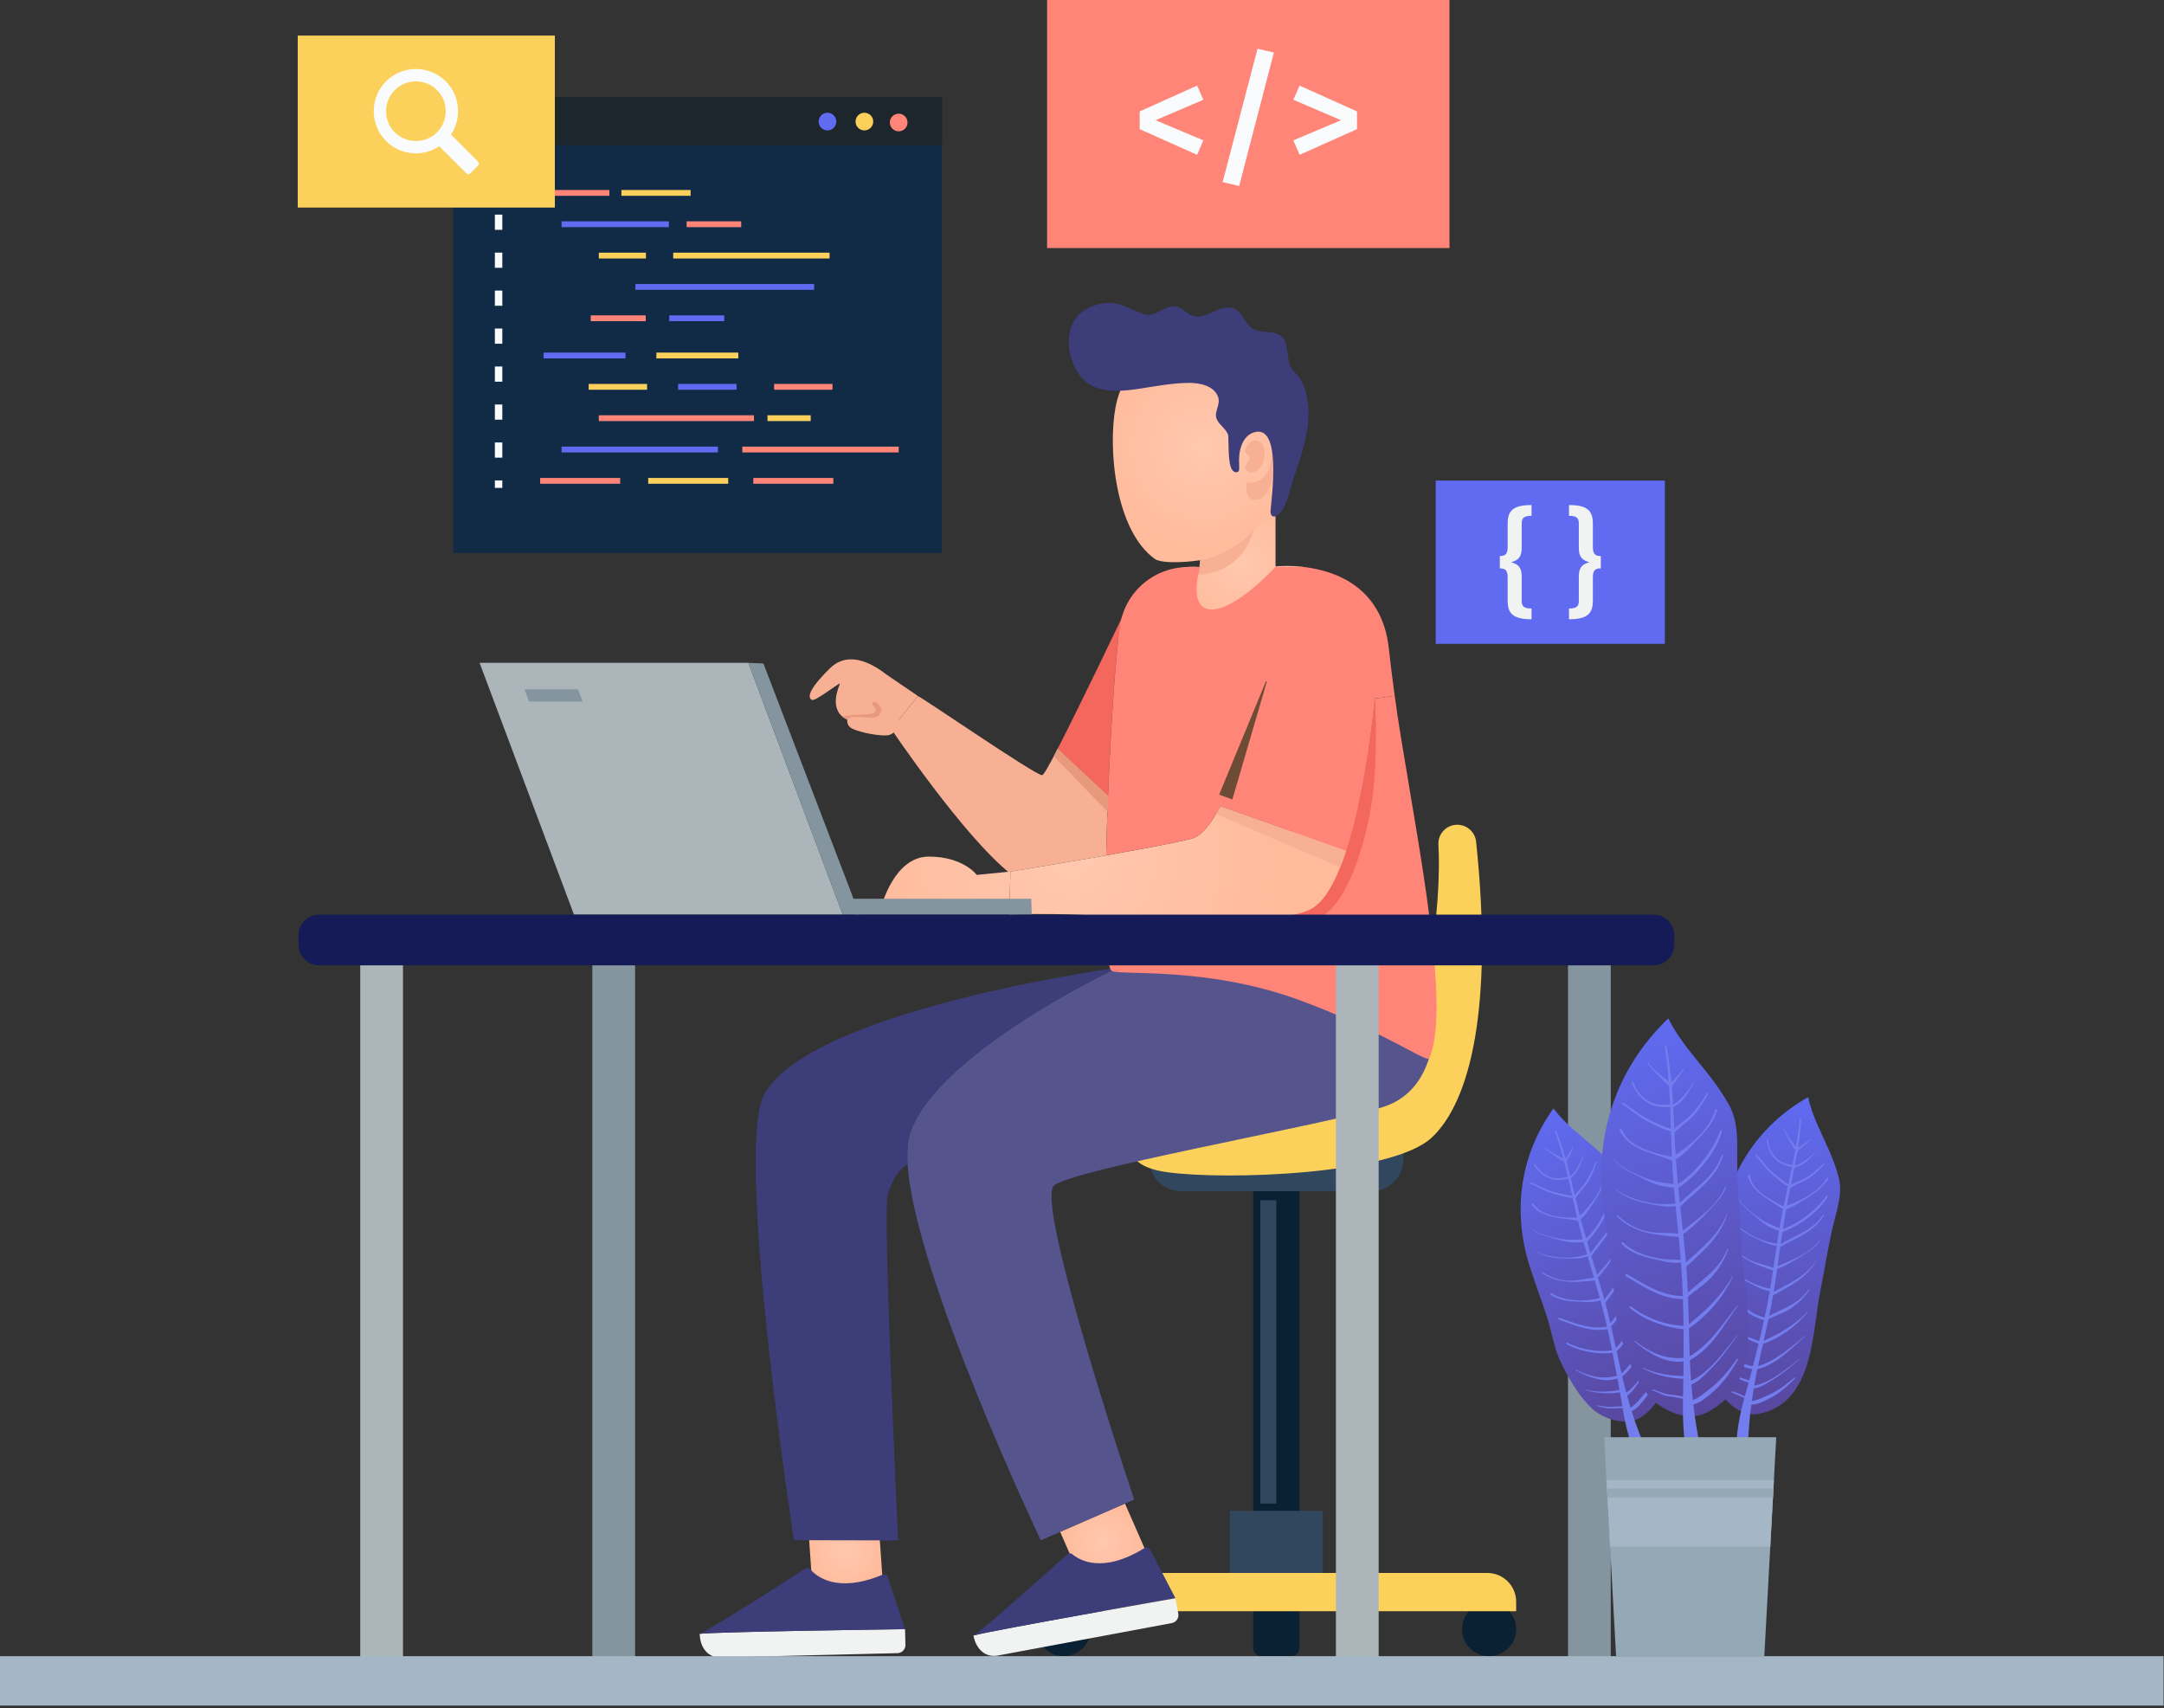 <svg width="432" height="341" viewBox="0 0 432 341" fill="none" xmlns="http://www.w3.org/2000/svg">
<rect x="0" y="0" width="432" height="341" fill="#333333" stroke="none"/>
<path d="M188.041 19.343H90.487V110.397H188.041V19.343Z" fill="#112B46"/>
<path d="M188.041 19.343H90.487V28.973H188.041V19.343Z" fill="#1D262D"/>
<path d="M166.954 24.267C166.954 25.242 166.164 26.032 165.189 26.032C164.214 26.032 163.424 25.242 163.424 24.267C163.424 23.292 164.214 22.502 165.189 22.502C166.164 22.502 166.954 23.292 166.954 24.267Z" fill="#606BF1"/>
<path d="M174.324 24.267C174.324 25.242 173.534 26.032 172.559 26.032C171.584 26.032 170.794 25.242 170.794 24.267C170.794 23.292 171.584 22.502 172.559 22.502C173.534 22.502 174.324 23.292 174.324 24.267Z" fill="#FBD15B"/>
<path d="M181.168 24.453C181.168 25.428 180.378 26.218 179.403 26.218C178.428 26.218 177.638 25.428 177.638 24.453C177.638 23.478 178.428 22.688 179.403 22.688C180.378 22.688 181.168 23.478 181.168 24.453Z" fill="#FF8578"/>
<path d="M121.65 37.925H107.833V39.086H121.65V37.925Z" fill="#FF8578"/>
<path d="M137.867 37.925H124.05V39.086H137.867V37.925Z" fill="#FBD15B"/>
<path d="M133.533 44.18H112.107V45.341H133.533V44.18Z" fill="#606BF1"/>
<path d="M147.966 44.18H137.075V45.341H147.966V44.18Z" fill="#FF8578"/>
<path d="M128.949 50.436H119.539V51.597H128.949V50.436Z" fill="#FBD15B"/>
<path d="M165.605 50.436H134.388V51.597H165.605V50.436Z" fill="#FBD15B"/>
<path d="M162.525 56.692H126.848V57.853H162.525V56.692Z" fill="#606BF1"/>
<path d="M128.908 62.948H117.928V64.109H128.908V62.948Z" fill="#FF8578"/>
<path d="M144.586 62.948H133.606V64.109H144.586V62.948Z" fill="#606BF1"/>
<path d="M123.806 95.403H107.833V96.564H123.806V95.403Z" fill="#FF8578"/>
<path d="M145.375 95.403H129.401V96.564H145.375V95.403Z" fill="#FBD15B"/>
<path d="M166.361 95.403H150.388V96.564H166.361V95.403Z" fill="#FF8578"/>
<path d="M143.324 89.148H112.107V90.309H143.324V89.148Z" fill="#606BF1"/>
<path d="M179.408 89.148H148.191V90.309H179.408V89.148Z" fill="#FF8578"/>
<path d="M150.517 82.892H119.539V84.053H150.517V82.892Z" fill="#FF8578"/>
<path d="M161.84 82.892H153.218V84.053H161.84V82.892Z" fill="#FBD15B"/>
<path d="M129.178 76.636H117.516V77.797H129.178V76.636Z" fill="#FBD15B"/>
<path d="M147.033 76.636H135.371V77.797H147.033V76.636Z" fill="#606BF1"/>
<path d="M166.195 76.636H154.533V77.797H166.195V76.636Z" fill="#FF8578"/>
<path d="M147.386 70.38H131.034V71.541H147.386V70.38Z" fill="#FBD15B"/>
<path d="M124.865 70.38H108.513V71.541H124.865V70.38Z" fill="#606BF1"/>
<path d="M100.276 36.81H98.79V38.297H100.276V36.81Z" fill="#F9FBFC"/>
<path d="M100.277 91.351H98.791V88.32H100.277V91.351ZM100.277 83.772H98.791V80.741H100.277V83.772ZM100.277 76.192H98.791V73.16H100.277V76.192ZM100.277 68.613H98.791V65.581H100.277V68.613ZM100.277 61.034H98.791V58.002H100.277V61.034ZM100.277 53.455H98.791V50.423H100.277V53.455ZM100.277 45.875H98.791V42.843H100.277V45.875Z" fill="#F9FBFC"/>
<path d="M100.276 95.899H98.79V97.386H100.276V95.899Z" fill="#F9FBFC"/>
<path d="M289.361 0H209.031V49.515H289.361V0Z" fill="#FF8578"/>
<path d="M240.23 19.915L230.673 23.994L240.23 28.013L238.979 30.901L227.517 25.78V22.237L238.979 17.086L240.23 19.915Z" fill="#F9FBFC"/>
<path d="M254.314 10.478L247.377 37.124L244.072 36.35L251.039 9.734L254.314 10.478Z" fill="#F9FBFC"/>
<path d="M270.901 22.238V25.781L259.438 30.902L258.188 28.014L267.715 23.995L258.188 19.916L259.438 17.088L270.901 22.238Z" fill="#F9FBFC"/>
<path d="M332.356 95.925H286.602V128.521H332.356V95.925Z" fill="#606BF1"/>
<path d="M305.741 102.962C304.269 102.962 303.779 103.359 303.779 104.457V109.363C303.779 111.279 302.985 111.863 301.653 112.237C302.985 112.587 303.779 113.171 303.779 115.063V119.969C303.779 121.067 304.293 121.464 305.741 121.464V123.613C302.027 123.613 300.975 122.422 300.975 119.945V115.296C300.975 113.964 300.625 113.451 299.41 113.451V110.998C300.625 110.998 300.975 110.461 300.975 109.129V104.48C300.975 101.98 302.027 100.812 305.741 100.812V102.962Z" fill="#F1F2F2"/>
<path d="M317.983 104.481V109.13C317.983 110.462 318.333 110.999 319.572 110.999V113.452C318.334 113.452 317.983 113.966 317.983 115.297V119.946C317.983 122.422 316.932 123.614 313.217 123.614V121.465C314.665 121.465 315.179 121.068 315.179 119.97V115.064C315.179 113.172 315.973 112.588 317.305 112.238C315.973 111.864 315.179 111.28 315.179 109.364V104.458C315.179 103.36 314.689 102.963 313.217 102.963V100.814C316.932 100.813 317.983 101.981 317.983 104.481Z" fill="#F1F2F2"/>
<path d="M110.767 7.101H59.438V41.433H110.767V7.101Z" fill="#FBD15B"/>
<path d="M76.426 16.956C73.975 20.023 74.013 24.505 76.51 27.535C79.347 30.978 84.207 31.532 87.699 29.203L93.086 34.59C93.313 34.817 93.682 34.817 93.909 34.59L95.423 33.077C95.65 32.85 95.65 32.481 95.423 32.254L90.036 26.867C92.218 23.595 91.869 19.122 88.984 16.237C85.474 12.727 79.614 12.967 76.426 16.956ZM87.239 26.407C84.916 28.73 81.137 28.729 78.814 26.407C76.491 24.084 76.491 20.305 78.814 17.982C81.137 15.659 84.916 15.659 87.239 17.982C89.561 20.304 89.562 24.084 87.239 26.407Z" fill="#F9FBFC"/>
<path d="M260.081 113.147C259.969 114.281 258.419 126.12 246.245 126.12C233.463 126.12 235.604 113.466 235.604 113.466L235.588 113.386C236.834 113.13 238.176 113.034 239.598 113.194V107.202L254.105 99.086H254.632V113.066C254.632 113.066 256.933 112.795 260.081 113.147Z" fill="url(#paint0_radial_6_9)"/>
<path d="M253.035 72.342C255.092 74.428 256.647 77.128 257.395 80.427C258.789 86.573 257.477 93.076 255.694 98.999C255.389 100.012 255.043 101.034 254.417 101.887C253.97 102.495 253.396 102.997 252.826 103.492C250.245 105.739 247.666 107.987 245.091 110.241C243.346 111.769 232.602 113.042 230.551 111.576C222.649 105.926 221.129 89.558 222.711 81.19C225.335 67.307 243.178 62.343 253.035 72.342Z" fill="url(#paint1_radial_6_9)"/>
<path d="M248.597 90.108C248.702 88.772 250.076 87.308 251.455 88.175C252.883 89.073 252.547 91.446 251.955 92.752C251.491 93.776 249.939 94.897 248.888 93.945C248.007 93.147 249.376 92.205 249.421 91.477C249.461 90.821 248.149 90.351 248.686 89.649" fill="#F7B094"/>
<path d="M248.85 96.286C250.29 96.718 252.729 95.62 253.347 93.614C253.964 91.608 253.898 89.318 253.898 89.318C253.898 89.318 254.623 91.134 254.25 94.055C253.877 96.977 252.853 99.76 250.56 99.796C248.267 99.833 248.85 96.286 248.85 96.286Z" fill="#F7B094"/>
<path d="M247.083 94.207C247.036 94.23 246.983 94.247 246.922 94.256C246.03 94.381 245.675 93.302 245.542 92.626C245.233 91.049 245.282 89.453 245.226 87.858C245.213 87.458 245.245 86.96 245.081 86.584C244.58 85.437 243.245 84.691 242.838 83.507C242.364 82.129 243.702 80.754 243.171 79.245C242.358 76.934 239.391 76.403 237.245 76.428C234.024 76.466 230.885 77.063 227.707 77.556C224.352 78.077 220.064 78.571 217.108 76.449C213.545 73.892 212.057 67.227 214.716 63.578C216.165 61.589 218.914 60.53 221.322 60.475C223.875 60.417 226.032 61.938 228.373 62.704C230.238 63.314 232.042 61.53 233.785 61.181C235.976 60.743 236.907 63.135 238.845 63.201C240.728 63.265 242.576 61.794 244.407 61.459C248.057 60.793 247.842 64.459 250.292 65.711C251.814 66.489 253.781 66.018 255.321 66.809C256.491 67.41 256.655 68.466 256.91 69.662C257.13 70.696 257.143 71.89 257.483 72.873C257.789 73.757 258.532 74.315 259.111 75.007C259.743 75.761 260.146 76.642 260.467 77.588C261.177 79.685 261.335 81.948 261.141 84.144C260.815 87.831 259.629 91.459 258.398 94.931C257.599 97.184 257.302 99.53 256.073 101.662C255.743 102.235 254.277 103.908 253.732 102.662C253.615 102.395 253.633 102.091 253.654 101.8C253.816 99.478 255.978 84.513 250.31 86.311C249.12 86.688 248.322 87.678 247.878 88.808C247.348 90.159 247.31 91.52 247.378 92.948C247.388 93.152 247.393 93.357 247.385 93.561C247.375 93.826 247.309 94.094 247.083 94.207Z" fill="#3D3D7A"/>
<path d="M239.598 111.824C246.044 110.788 250.297 105.696 250.297 105.696C250.297 105.696 248.558 114.278 239.211 114.732L239.598 111.824Z" fill="#F7B094"/>
<path d="M250.179 228.795H259.406V317.32C259.406 318.218 258.678 318.946 257.78 318.946H251.805C250.907 318.946 250.179 318.218 250.179 317.32V228.795Z" fill="#0A2033"/>
<path d="M229.421 230.061H280.163V231.446C280.163 234.933 277.336 237.76 273.849 237.76H235.735C232.248 237.76 229.421 234.933 229.421 231.446V230.061Z" fill="#30475E"/>
<path d="M250.179 308.45H259.406V328.964C259.406 329.862 258.678 330.59 257.78 330.59H251.805C250.907 330.59 250.179 329.862 250.179 328.964V308.45Z" fill="#0A2033"/>
<path d="M206.912 325.19C206.912 328.172 209.33 330.59 212.312 330.59C215.294 330.59 217.712 328.172 217.712 325.19C217.712 322.208 215.294 319.79 212.312 319.79C209.33 319.79 206.912 322.208 206.912 325.19Z" fill="#0A2033"/>
<path d="M291.872 325.19C291.872 328.172 294.29 330.59 297.272 330.59C300.254 330.59 302.672 328.172 302.672 325.19C302.672 322.208 300.254 319.79 297.272 319.79C294.289 319.79 291.872 322.208 291.872 325.19Z" fill="#0A2033"/>
<path d="M245.511 317.795H264.073V301.575H245.511V317.795Z" fill="#30475E"/>
<path d="M206.912 321.612H302.672V319.73C302.672 316.554 300.097 313.979 296.921 313.979H212.664C209.488 313.979 206.913 316.554 206.913 319.73V321.612H206.912Z" fill="#FBD15B"/>
<path d="M254.792 239.579H251.591V300.127H254.792V239.579Z" fill="#30475E"/>
<path d="M291.041 164.628C288.827 164.559 287.027 166.391 287.155 168.602C287.789 179.592 285.459 206.402 275.223 215.55C262.707 226.734 227.234 225.211 227.234 225.211C227.234 225.211 221.376 232.401 233.092 233.998C244.809 235.596 277.828 234.531 285.817 227.075C293.55 219.858 298.14 200.949 294.681 168.037C294.482 166.149 292.938 164.687 291.041 164.628Z" fill="#FBD15B"/>
<path d="M224.579 300.128L228.797 309.746L215.872 315.418L211.638 305.768L224.579 300.128Z" fill="url(#paint2_radial_6_9)"/>
<path d="M285.532 193.224C284.733 194.822 227.303 193.256 221.879 193.751C221.879 193.751 186.729 210.527 181.68 226.233C181.169 227.815 181.025 229.908 181.185 232.4C182.591 254.512 207.771 307.461 207.771 307.461L211.637 305.767L224.579 300.127L226.416 299.328C226.416 299.328 206.445 239.813 210.439 236.618C214.433 233.423 259.697 225.434 275.402 221.184C291.124 216.919 285.532 193.224 285.532 193.224Z" fill="#56548C"/>
<path d="M175.303 302.602L176.312 317.052H162.204L161.195 302.57L175.303 302.602Z" fill="url(#paint3_radial_6_9)"/>
<path d="M221.592 193.256L221.081 193.48C221.081 193.48 162.237 201.74 152.651 218.245C146.42 228.982 158.481 307.434 158.481 307.434L179.299 307.482C179.299 307.482 176.185 242.131 177.224 238.488C178.39 234.334 180.387 232.832 181.186 232.401C181.026 229.909 181.17 227.815 181.681 226.234C186.73 210.528 221.88 193.752 221.88 193.752C221.767 193.672 221.671 193.496 221.592 193.256Z" fill="#3D3D7A"/>
<path d="M278.428 138.886L274.482 139.429C274.482 139.429 273.523 150.07 271.175 160.711L222.013 179.372L221.342 182.935C221.134 182.919 220.927 182.903 220.735 182.887C220.751 183.622 220.751 184.341 220.783 185.012C220.895 189.118 221.166 192.074 221.598 193.256C221.678 193.496 221.774 193.671 221.886 193.751C223.222 194.84 240.609 192.73 259.407 199.632C275.71 205.618 284.847 212.157 285.27 211.278C290.391 200.627 281.064 158.826 278.428 138.886Z" fill="#FF8578"/>
<path d="M273.299 163.267C271.989 169.562 268.602 182.088 261.955 183.766C253.279 185.971 236.503 185.859 220.782 185.012C220.75 184.341 220.75 183.622 220.734 182.887C220.926 182.903 221.133 182.919 221.341 182.935L222.012 179.372L271.174 160.711C273.523 150.07 274.481 139.429 274.481 139.429C274.481 139.429 274.481 139.493 274.497 139.605C274.593 141.251 275.264 153.968 273.299 163.267Z" fill="#F4675D"/>
<path d="M224.02 123.181C223.141 124.779 221.879 141.874 221.192 158.842L211.142 149.463C215.408 141.203 224.02 123.181 224.02 123.181Z" fill="#F4675D"/>
<path d="M217.997 171.24C209.513 172.71 201.716 173.972 201.716 173.972L201.7 174.387C192.257 166.846 177.894 145.484 177.894 145.484C177.894 145.484 182.192 140.323 183.262 138.965C183.422 138.757 206.844 154.878 208.043 154.734C208.347 154.702 209.545 152.593 211.143 149.462L221.193 158.841C221.033 162.883 220.905 166.909 220.825 170.728C219.882 170.904 218.939 171.064 217.997 171.24Z" fill="#F7B094"/>
<path d="M201.716 173.972L201.508 180.97H175.945C175.945 180.97 178.485 170.984 185.404 170.984C192.322 170.984 194.99 174.643 194.99 174.643L201.716 173.972Z" fill="url(#paint4_radial_6_9)"/>
<path d="M183.071 138.806L183.263 138.966C182.192 140.324 177.895 145.485 177.895 145.485L175.227 143.6C175.227 143.6 172.287 145.39 168.868 143.52C165.305 141.587 167.51 136.971 167.693 136.424C167.002 136.619 162.733 140.069 162.062 139.702C161.391 139.334 160.896 138.12 165.673 133.407C170.434 128.694 176.921 134.749 177.113 134.749L183.071 138.806Z" fill="#F7B094"/>
<path d="M169.423 142.718C169.423 142.718 168.393 144.647 170.224 145.485C172.055 146.323 175.618 146.928 177.148 146.781C178.678 146.634 179.895 144.492 179.895 144.492L175.26 140.143H171.555L169.423 142.718Z" fill="#F7B094"/>
<path d="M169.148 143.665C169.423 142.718 172.054 143.223 173.686 143.262C174.888 143.291 175.546 142.976 175.918 142.06C176.29 141.145 174.545 139.685 174.201 140.143C173.858 140.601 174.831 141.245 174.859 141.853C174.888 142.461 173.142 142.661 171.798 142.661C170.453 142.661 168.133 143.011 168.133 143.011L169.148 143.665Z" fill="#E8987C"/>
<path d="M268.676 169.786L243.64 160.919C241.819 164.322 239.869 166.879 237.936 167.39C235.012 168.157 227.95 169.483 220.824 170.729C219.881 170.905 218.939 171.064 217.996 171.24C209.512 172.71 201.715 173.972 201.715 173.972L201.699 174.387V174.659L201.507 180.97V182.571C201.507 182.571 210.007 182.136 220.728 182.887C235.731 183.957 255.079 184.597 261.486 181.577C264.49 180.155 266.886 175.49 268.772 169.738C268.74 169.754 268.708 169.77 268.676 169.786Z" fill="url(#paint5_radial_6_9)"/>
<path d="M243.64 160.919L268.676 169.786L267.543 173.131L242.763 162.502L243.64 160.919Z" fill="#F7B094"/>
<path d="M243.64 160.919C241.819 164.322 239.869 166.879 237.936 167.39C235.012 168.157 227.95 169.483 220.824 170.729C220.904 166.91 221.032 162.884 221.192 158.842C221.879 141.874 223.141 124.779 224.02 123.181C225.458 120.513 229.388 114.713 235.587 113.387L235.603 113.467C235.603 113.467 233.462 126.121 246.244 126.121C258.419 126.121 259.968 114.282 260.08 113.148C266.343 113.851 275.945 116.983 277.271 129.573C277.543 132.065 277.926 135.261 278.421 138.888L274.475 139.431C274.475 139.431 272.877 157.166 268.771 169.74C268.739 169.756 268.707 169.772 268.675 169.788L243.64 160.919Z" fill="#FF8578"/>
<path d="M243.381 158.611L253.378 134.411L246.013 159.589L243.381 158.611Z" fill="#6D4B35"/>
<path d="M260.081 113.147H254.633C254.633 113.147 246.88 121.66 241.896 121.66C236.912 121.66 239.599 113.195 239.599 113.195H237.168C230.183 113.195 224.305 118.44 223.515 125.381C223.424 126.176 223.342 126.93 223.271 127.612C222.738 132.762 243.601 136.51 243.601 136.51L254.343 135.909L260.866 123.181L262.166 117.969L260.081 113.147Z" fill="#FF8578"/>
<path d="M194.338 326.488C194.823 329.091 196.627 330.942 199.231 330.456L233.932 323.984C234.81 323.82 235.389 322.976 235.225 322.098L234.651 319.019C234.651 319.019 198.156 325.405 194.321 326.469L194.338 326.488Z" fill="#F1F2F2"/>
<path d="M204.662 317.751C205.024 317.437 205.372 317.125 205.734 316.811C206.43 316.188 207.115 315.582 207.774 314.994C208.122 314.683 208.47 314.371 208.793 314.079C209.427 313.511 210.024 312.979 210.559 312.502C210.944 312.155 211.303 311.826 211.626 311.534C212.219 311.002 212.704 310.568 213.043 310.264C213.337 310.001 213.773 309.988 214.076 310.242C215.503 311.441 220.113 314.184 228.464 309.016C228.86 308.771 229.385 308.899 229.6 309.312L234.65 319.017C234.65 319.017 198.155 325.403 194.32 326.467C195.581 325.683 200.24 321.652 204.662 317.751Z" fill="#3D3D7A"/>
<path d="M139.687 326.148C139.752 328.795 141.238 330.909 143.885 330.845L179.174 329.984C180.067 329.962 180.773 329.221 180.751 328.328L180.675 325.197C180.675 325.197 143.628 325.688 139.673 326.126L139.687 326.148Z" fill="#F1F2F2"/>
<path d="M151.271 319.167C151.679 318.914 152.072 318.663 152.479 318.41C153.265 317.906 154.038 317.416 154.782 316.942C155.175 316.69 155.568 316.438 155.934 316.201C156.65 315.741 157.324 315.311 157.928 314.926C158.363 314.644 158.77 314.378 159.136 314.141C159.806 313.711 160.354 313.359 160.737 313.113C161.069 312.9 161.502 312.957 161.76 313.256C162.977 314.667 167.092 318.109 176.16 314.338C176.59 314.159 177.088 314.369 177.235 314.812L180.674 325.198C180.674 325.198 143.627 325.689 139.672 326.127C141.042 325.551 146.284 322.313 151.271 319.167Z" fill="#3D3D7A"/>
<path d="M114.584 182.571L95.738 132.308H149.391L168.238 182.571H114.584Z" fill="#ABB5BA"/>
<path d="M171.554 182.571H168.238L149.391 132.308L152.404 132.442L169.835 177.938L171.554 182.571Z" fill="#8495A0"/>
<path d="M170.514 182.571H205.967L205.871 179.402C205.871 179.402 170.381 179.402 169.789 179.402" fill="#8495A0"/>
<path d="M321.557 192.157H313.021V332.391H321.557V192.157Z" fill="#8495A0"/>
<path d="M275.223 192.157H266.687V332.391H275.223V192.157Z" fill="#ABB5BA"/>
<path d="M126.784 192.157H118.248V332.391H126.784V192.157Z" fill="#8495A0"/>
<path d="M80.451 192.157H71.915V332.391H80.451V192.157Z" fill="#ABB5BA"/>
<path d="M330.099 192.69H63.738C61.447 192.69 59.589 190.832 59.589 188.541V186.72C59.589 184.428 61.447 182.571 63.738 182.571H330.098C332.39 182.571 334.247 184.429 334.247 186.72V188.541C334.248 190.833 332.39 192.69 330.099 192.69Z" fill="#141B56"/>
<path d="M104.696 137.591L105.614 140.038H116.302L115.384 137.591H104.696Z" fill="#8495A0"/>
<path d="M211.143 149.463L210.376 150.945L221.192 162.124V158.842L211.143 149.463Z" fill="#E8987C"/>
<path d="M431.916 330.588H0V340.45H431.916V330.588Z" fill="#A5B7C6"/>
<path d="M363.438 257.44C361.722 265.765 362.239 279.946 351.225 282.192C348.259 282.797 345.394 280.741 343.67 278.385C341.414 275.302 340.874 268.776 340.914 265.044C340.945 262.086 341.954 258.787 342.279 255.803C342.63 252.58 342.915 249.35 343.291 246.129C344.646 234.521 350.71 224.792 360.967 218.997C361.761 222.807 363.571 226.032 365.166 229.691C365.893 231.359 366.55 233.118 367.023 234.866C367.862 237.961 366.847 241.09 366.094 244.054C364.982 248.438 364.352 253.006 363.438 257.44Z" fill="url(#paint6_linear_6_9)"/>
<path d="M349.362 282.472C349.44 281.774 349.526 281.075 349.618 280.377C350.934 280.374 352.304 279.626 353.409 279.053C355.325 278.06 356.878 276.636 358.384 275.114C358.464 275.033 358.329 274.902 358.243 274.974C356.742 276.235 355.186 277.456 353.399 278.289C352.403 278.753 350.947 279.512 349.719 279.659C349.835 278.826 349.963 277.994 350.101 277.164C351.471 276.996 352.726 276.096 353.887 275.408C355.859 274.238 357.555 272.724 359.313 271.266C359.333 271.249 359.309 271.219 359.288 271.234C356.598 273.187 353.602 275.967 350.201 276.576C350.381 275.536 350.572 274.499 350.79 273.468C350.801 273.414 350.813 273.361 350.825 273.307C354.762 272.311 357.426 269.223 360.44 266.727C360.489 266.687 360.437 266.603 360.385 266.643C357.416 268.948 354.627 271.58 350.957 272.698C351.275 271.224 351.606 269.754 351.939 268.286C355.502 266.972 358.347 264.885 360.836 261.978C360.878 261.929 360.809 261.861 360.764 261.908C358.187 264.59 355.349 266.131 352.081 267.657C352.41 266.204 352.737 264.75 353.046 263.293C354.587 262.535 356.208 262.074 357.632 261.077C359.036 260.094 360.296 258.922 361.2 257.459C361.248 257.382 361.133 257.309 361.082 257.383C359.089 260.248 356.084 261.14 353.18 262.647C353.463 261.289 353.727 259.926 353.963 258.556C357.199 256.774 360.716 255.122 362.55 251.707C362.568 251.673 362.521 251.64 362.5 251.673C360.557 254.811 357.161 256.162 354.078 257.87C354.118 257.626 354.163 257.383 354.201 257.138C354.399 255.867 354.585 254.595 354.767 253.323C356.627 252.578 358.399 251.527 360.073 250.437C361.261 249.664 362.53 248.897 363.307 247.682C363.356 247.606 363.244 247.527 363.192 247.601C361.456 250.088 357.655 251.525 354.847 252.77C355.03 251.485 355.21 250.199 355.393 248.914C358.509 247.029 362.174 245.986 364.091 242.588C364.148 242.487 364 242.394 363.937 242.493C361.951 245.596 358.456 246.553 355.478 248.314C355.593 247.518 355.709 246.722 355.829 245.927C359.193 244.69 363.105 241.874 364.879 238.832C364.977 238.665 364.734 238.509 364.625 238.67C362.815 241.339 359.18 244.239 355.927 245.295C356.126 244.006 356.334 242.719 356.563 241.434C356.586 241.399 356.603 241.361 356.613 241.32C358.123 240.875 359.617 239.81 360.92 239.006C362.492 238.036 363.993 236.909 364.971 235.315C365.079 235.139 364.793 234.976 364.691 235.157C363.196 237.824 359.65 239.612 356.714 240.63C356.801 240.162 356.885 239.693 356.978 239.225C357.117 238.525 357.259 237.826 357.402 237.127C358.604 236.297 360.13 235.899 361.337 235.023C362.386 234.261 363.302 233.343 364.201 232.413C364.291 232.321 364.158 232.178 364.063 232.267C362.845 233.412 361.592 234.51 360.11 235.304C359.281 235.748 358.336 236.001 357.533 236.487C357.768 235.344 358.002 234.201 358.225 233.057C358.239 233.054 358.253 233.05 358.268 233.048C358.282 233.051 358.297 233.054 358.311 233.057C358.394 233.073 358.46 233.044 358.509 232.996C360.143 232.584 361.394 231.176 362.492 229.977C362.518 229.948 362.478 229.907 362.45 229.934C361.297 231 359.988 232.179 358.444 232.637C358.438 232.636 358.434 232.632 358.428 232.631C358.388 232.625 358.35 232.619 358.311 232.612C358.49 231.681 358.66 230.747 358.816 229.812C358.934 229.791 359.037 229.69 359.009 229.572C359.875 228.99 360.663 228.249 361.402 227.523C361.457 227.469 361.379 227.383 361.32 227.434C360.552 228.096 359.794 228.642 358.929 229.121C359.234 227.189 359.471 225.247 359.579 223.285C359.589 223.103 359.314 223.101 359.298 223.28C359.127 225.168 358.853 227.038 358.528 228.899C357.626 227.716 356.623 226.498 356.072 225.144C356.043 225.074 355.932 225.102 355.956 225.178C356.226 226.019 356.69 226.754 357.151 227.502C357.563 228.171 357.892 228.95 358.417 229.544C358.236 230.543 358.039 231.54 357.834 232.535C356.738 232.359 355.732 232.151 354.827 231.358C353.719 230.387 353.089 229.065 352.979 227.601C352.966 227.421 352.681 227.422 352.698 227.602C352.823 228.965 353.365 230.246 354.297 231.262C355.277 232.331 356.428 232.671 357.748 232.945C357.508 234.094 357.26 235.242 357.007 236.389C356.011 235.792 355.086 235.011 354.189 234.296C352.741 233.142 351.886 231.753 350.629 230.453C350.503 230.323 350.298 230.511 350.422 230.643C351.6 231.896 352.397 233.252 353.737 234.377C354.702 235.187 355.766 236.202 356.917 236.801C356.904 236.862 356.89 236.922 356.877 236.983C356.865 236.995 356.851 237.004 356.839 237.016C356.751 237.102 356.761 237.201 356.814 237.273C356.572 238.372 356.331 239.471 356.099 240.572C356.085 240.641 356.072 240.71 356.058 240.779C353.496 239.606 349.668 237.569 349.329 234.597C349.297 234.314 348.875 234.393 348.94 234.682C349.698 238.045 353.394 239.536 355.941 241.37C355.69 242.615 355.46 243.864 355.248 245.115C353.594 244.546 352.02 243.842 350.631 242.737C349.367 241.732 347.58 240.52 347.011 238.964C346.993 238.915 346.921 238.947 346.937 238.995C347.464 240.542 349.067 241.606 350.234 242.661C351.715 244.001 353.23 245.138 355.133 245.674C355.119 245.729 355.115 245.786 355.128 245.841C354.998 246.635 354.872 247.429 354.75 248.224C351.639 247.985 347.286 245.622 345.696 243.269C345.689 243.258 345.674 243.27 345.68 243.281C346.764 245.076 348.404 246.126 350.252 247.037C351.633 247.717 353.124 248.522 354.686 248.638C354.463 250.11 354.247 251.584 354.027 253.057C352.677 252.554 351.247 252.313 349.912 251.778C347.926 250.983 346.41 249.556 345.241 247.801C345.171 247.695 344.994 247.784 345.063 247.895C347.217 251.319 350.315 252.324 353.945 253.606C353.764 254.814 353.575 256.022 353.375 257.227C350.404 256.658 346.562 254.845 345.059 252.264C344.949 252.074 344.647 252.232 344.757 252.423C345.707 254.076 347.343 255.122 349.011 255.965C350.213 256.572 351.868 257.578 353.3 257.686C353.293 257.726 353.287 257.765 353.281 257.805C352.987 259.54 352.644 261.266 352.274 262.987C348.955 262.153 346.81 259.694 344.398 257.394C344.23 257.234 343.968 257.478 344.135 257.642C346.592 260.06 348.751 262.598 352.165 263.492C351.859 264.892 351.533 266.288 351.195 267.681C348.369 266.89 345.571 264.885 343.743 262.581C343.613 262.418 343.386 262.639 343.509 262.801C345.409 265.301 348.148 267.187 351.065 268.221C350.698 269.716 350.319 271.207 349.935 272.697C347.031 272.255 344.794 270.437 343.006 268.14C342.964 268.087 342.871 268.157 342.911 268.212C344.5 270.423 346.903 272.975 349.795 273.243C349.672 273.719 349.549 274.194 349.427 274.67C349.353 274.957 349.275 275.248 349.196 275.541C347.006 274.896 344.974 274.11 343.167 272.635C343.116 272.594 343.059 272.672 343.106 272.715C344.823 274.261 346.879 275.303 349.076 275.979C348.832 276.874 348.575 277.794 348.321 278.732C347.778 278.479 347.252 278.202 346.658 278.024C345.569 277.697 344.864 277.007 343.916 276.437C343.829 276.385 343.731 276.508 343.818 276.565C344.65 277.108 345.235 277.807 346.185 278.165C346.888 278.43 347.551 278.768 348.23 279.069C347.232 282.789 346.349 286.743 346.828 290.314C346.934 291.106 348.263 291.316 348.468 290.473C349.099 287.883 349.066 285.118 349.362 282.472Z" fill="#747DED"/>
<path d="M328.583 255.056C330.541 263.328 336.995 275.965 327.958 282.65C325.524 284.45 322.06 283.795 319.502 282.387C316.156 280.545 312.912 274.856 311.373 271.456C310.153 268.761 309.675 265.344 308.71 262.503C307.667 259.433 306.563 256.384 305.544 253.306C301.873 242.211 303.264 230.832 310.118 221.249C312.446 224.368 315.448 226.528 318.438 229.172C319.801 230.377 321.139 231.695 322.306 233.08C324.373 235.532 324.773 238.796 325.342 241.801C326.184 246.244 327.541 250.652 328.583 255.056Z" fill="url(#paint7_linear_6_9)"/>
<path d="M326.387 283.691C326.163 283.025 325.947 282.355 325.735 281.684C326.927 281.125 327.853 279.869 328.613 278.884C329.931 277.175 330.738 275.229 331.46 273.213C331.498 273.106 331.32 273.044 331.273 273.146C330.445 274.922 329.549 276.686 328.281 278.196C327.574 279.037 326.574 280.339 325.523 280.991C325.276 280.187 325.041 279.379 324.816 278.568C325.987 277.838 326.746 276.492 327.507 275.378C328.801 273.485 329.7 271.396 330.678 269.332C330.689 269.309 330.655 269.291 330.642 269.314C329.028 272.22 327.485 276.005 324.658 277.992C324.382 276.973 324.118 275.952 323.88 274.926C323.868 274.872 323.856 274.819 323.844 274.765C326.993 272.2 328.104 268.277 329.784 264.742C329.811 264.685 329.728 264.631 329.699 264.689C327.98 268.032 326.563 271.595 323.708 274.158C323.374 272.688 323.054 271.215 322.736 269.744C325.411 267.049 327.109 263.957 328.14 260.27C328.157 260.208 328.066 260.175 328.045 260.237C326.841 263.756 324.918 266.35 322.6 269.113C322.285 267.656 321.968 266.201 321.633 264.749C322.71 263.411 323.985 262.309 324.855 260.805C325.713 259.322 326.361 257.727 326.563 256.02C326.574 255.93 326.439 255.913 326.424 256.002C325.826 259.441 323.479 261.518 321.482 264.11C321.165 262.759 320.829 261.412 320.465 260.071C322.647 257.089 325.138 254.108 325.359 250.238C325.361 250.2 325.304 250.19 325.299 250.229C324.862 253.894 322.354 256.552 320.28 259.402C320.213 259.164 320.151 258.925 320.083 258.687C319.727 257.451 319.358 256.22 318.986 254.99C320.358 253.529 321.521 251.829 322.578 250.134C323.328 248.932 324.155 247.7 324.347 246.272C324.359 246.182 324.224 246.158 324.209 246.248C323.685 249.235 320.845 252.143 318.825 254.456C318.448 253.214 318.069 251.972 317.693 250.73C319.722 247.706 322.604 245.214 322.908 241.324C322.917 241.208 322.744 241.187 322.729 241.303C322.239 244.954 319.473 247.297 317.517 250.15C317.285 249.38 317.054 248.609 316.828 247.837C319.356 245.296 321.713 241.091 322.039 237.585C322.057 237.392 321.771 237.353 321.74 237.545C321.226 240.728 319.154 244.891 316.651 247.222C316.287 245.97 315.932 244.715 315.598 243.454C315.604 243.412 315.603 243.371 315.595 243.33C316.777 242.289 317.681 240.693 318.523 239.414C319.539 237.871 320.424 236.216 320.637 234.358C320.661 234.153 320.332 234.126 320.317 234.333C320.088 237.382 317.627 240.499 315.395 242.662C315.276 242.201 315.155 241.74 315.041 241.277C314.871 240.584 314.705 239.89 314.54 239.196C315.279 237.936 316.495 236.932 317.219 235.628C317.849 234.494 318.292 233.275 318.714 232.053C318.756 231.931 318.576 231.858 318.527 231.979C317.906 233.531 317.234 235.055 316.225 236.4C315.661 237.152 314.911 237.781 314.388 238.56C314.119 237.425 313.848 236.29 313.568 235.158C313.58 235.15 313.591 235.14 313.603 235.132C313.617 235.128 313.631 235.125 313.646 235.122C313.728 235.101 313.776 235.047 313.799 234.983C315.107 233.92 315.646 232.115 316.136 230.565C316.148 230.528 316.094 230.508 316.08 230.544C315.485 231.997 314.795 233.619 313.589 234.685C313.583 234.686 313.578 234.684 313.571 234.686C313.532 234.697 313.495 234.708 313.457 234.719C313.226 233.799 312.986 232.881 312.733 231.968C312.831 231.899 312.882 231.764 312.807 231.669C313.347 230.776 313.748 229.772 314.111 228.802C314.138 228.729 314.032 228.685 314 228.756C313.583 229.681 313.126 230.495 312.545 231.294C312.006 229.414 311.401 227.553 310.671 225.729C310.603 225.56 310.353 225.674 310.414 225.843C311.056 227.627 311.596 229.438 312.088 231.262C310.771 230.57 309.347 229.89 308.276 228.894C308.221 228.842 308.132 228.915 308.185 228.973C308.784 229.622 309.516 230.092 310.249 230.576C310.904 231.009 311.532 231.576 312.259 231.893C312.516 232.875 312.759 233.862 312.992 234.85C311.924 235.153 310.925 235.389 309.769 235.052C308.355 234.639 307.225 233.707 306.508 232.426C306.42 232.269 306.163 232.389 306.254 232.545C306.942 233.727 307.975 234.661 309.248 235.188C310.588 235.743 311.775 235.566 313.087 235.257C313.354 236.4 313.614 237.545 313.869 238.692C312.714 238.571 311.546 238.254 310.431 237.984C308.631 237.548 307.27 236.651 305.581 236.003C305.412 235.938 305.305 236.195 305.473 236.263C307.07 236.901 308.364 237.795 310.054 238.249C311.271 238.576 312.664 239.047 313.96 239.105C313.973 239.165 313.987 239.226 314 239.286C313.994 239.302 313.985 239.316 313.979 239.332C313.936 239.447 313.986 239.533 314.064 239.575C314.308 240.673 314.553 241.772 314.808 242.868C314.824 242.936 314.842 243.004 314.858 243.073C312.041 243.091 307.71 242.86 306.149 240.309C306 240.066 305.651 240.316 305.832 240.55C307.938 243.279 311.919 243.07 315.001 243.658C315.299 244.893 315.617 246.122 315.954 247.346C314.214 247.528 312.49 247.554 310.765 247.139C309.196 246.761 307.064 246.417 305.891 245.246C305.854 245.209 305.802 245.269 305.837 245.306C306.968 246.486 308.87 246.774 310.373 247.238C312.281 247.828 314.134 248.22 316.086 247.902C316.096 247.958 316.117 248.011 316.152 248.056C316.369 248.831 316.59 249.604 316.815 250.376C313.894 251.472 308.95 251.168 306.516 249.705C306.505 249.698 306.496 249.715 306.507 249.723C308.247 250.893 310.177 251.153 312.237 251.198C313.776 251.232 315.468 251.332 316.933 250.778C317.352 252.207 317.778 253.634 318.2 255.062C316.764 255.176 315.366 255.561 313.929 255.639C311.793 255.757 309.816 255.102 308.015 254.005C307.906 253.939 307.784 254.094 307.894 254.165C311.292 256.36 314.525 255.963 318.357 255.594C318.702 256.766 319.041 257.94 319.369 259.117C316.435 259.855 312.187 259.833 309.736 258.128C309.556 258.003 309.349 258.273 309.53 258.4C311.089 259.498 313.013 259.755 314.882 259.815C316.228 259.858 318.153 260.072 319.496 259.565C319.507 259.604 319.518 259.642 319.529 259.681C319.995 261.378 320.413 263.088 320.803 264.804C317.442 265.449 314.46 264.125 311.302 263.057C311.082 262.983 310.948 263.315 311.168 263.393C314.416 264.548 317.444 265.938 320.917 265.307C321.23 266.706 321.524 268.108 321.805 269.514C318.91 269.99 315.526 269.353 312.896 268.036C312.71 267.942 312.597 268.239 312.777 268.334C315.555 269.798 318.834 270.353 321.914 270.059C322.212 271.569 322.498 273.081 322.779 274.594C319.96 275.419 317.165 274.715 314.574 273.387C314.514 273.356 314.458 273.459 314.518 273.493C316.891 274.827 320.147 276.126 322.882 275.149C322.972 275.632 323.061 276.115 323.15 276.598C323.204 276.89 323.257 277.186 323.309 277.485C321.052 277.825 318.878 277.97 316.617 277.395C316.554 277.379 316.535 277.474 316.596 277.493C318.805 278.17 321.109 278.247 323.386 277.933C323.543 278.847 323.698 279.79 323.863 280.747C323.264 280.747 322.67 280.718 322.057 280.807C320.932 280.971 320.001 280.642 318.901 280.526C318.8 280.515 318.763 280.668 318.867 280.683C319.85 280.824 320.676 281.211 321.688 281.134C322.437 281.077 323.181 281.104 323.924 281.09C324.589 284.884 325.458 288.841 327.399 291.876C327.829 292.549 329.122 292.179 328.953 291.328C328.433 288.708 327.236 286.214 326.387 283.691Z" fill="#747DED"/>
<path d="M347.672 248.645C348.137 259.155 353.057 276.012 340.524 282.047C337.149 283.672 333.088 282.074 330.305 279.77C326.664 276.755 324.037 269.089 322.953 264.599C322.094 261.04 322.304 256.776 321.789 253.098C321.233 249.124 320.596 245.162 320.07 241.184C318.176 226.846 322.502 213.334 333.053 203.272C335.161 207.603 338.31 210.924 341.334 214.83C342.712 216.61 344.033 218.522 345.131 220.476C347.076 223.936 346.807 227.997 346.802 231.782C346.795 237.377 347.424 243.049 347.672 248.645Z" fill="url(#paint8_linear_6_9)"/>
<path d="M338.372 282.948C338.254 282.086 338.146 281.222 338.045 280.357C339.623 279.954 341.04 278.641 342.192 277.62C344.19 275.848 345.622 273.668 346.966 271.385C347.038 271.263 346.835 271.147 346.754 271.26C345.336 273.228 343.839 275.165 341.947 276.706C340.893 277.565 339.376 278.916 337.947 279.465C337.833 278.43 337.735 277.393 337.648 276.356C339.241 275.739 340.475 274.279 341.658 273.101C343.669 271.099 345.246 268.768 346.912 266.486C346.931 266.46 346.893 266.431 346.873 266.455C344.238 269.614 341.486 273.858 337.589 275.62C337.489 274.318 337.404 273.015 337.353 271.712C337.35 271.644 337.349 271.576 337.346 271.508C341.768 269.119 344.027 264.607 346.888 260.698C346.934 260.635 346.846 260.55 346.796 260.614C343.933 264.28 341.384 268.283 337.32 270.738C337.254 268.873 337.206 267.009 337.16 265.146C341.036 262.49 343.817 259.123 345.923 254.88C345.958 254.809 345.856 254.747 345.815 254.817C343.536 258.817 340.598 261.525 337.14 264.348C337.094 262.504 337.046 260.661 336.975 258.819C338.594 257.442 340.399 256.397 341.805 254.77C343.192 253.165 344.348 251.377 344.989 249.348C345.023 249.241 344.863 249.189 344.824 249.293C343.301 253.335 339.966 255.316 336.939 258.005C336.867 256.29 336.77 254.574 336.638 252.859C339.981 249.739 343.699 246.691 344.864 242.038C344.876 241.992 344.809 241.967 344.794 242.013C343.414 246.367 339.749 249.018 336.568 252.002C336.542 251.697 336.522 251.392 336.494 251.087C336.347 249.503 336.184 247.92 336.016 246.338C338.022 244.88 339.829 243.082 341.507 241.267C342.697 239.979 343.987 238.674 344.552 236.981C344.587 236.875 344.429 236.814 344.389 236.919C343.06 240.429 338.935 243.307 335.943 245.651C335.772 244.054 335.599 242.457 335.429 240.859C338.596 237.652 342.677 235.29 343.947 230.632C343.985 230.493 343.78 230.427 343.734 230.564C342.292 234.889 338.388 237.097 335.349 240.113C335.245 239.123 335.143 238.133 335.046 237.142C338.707 234.638 342.547 230.072 343.754 225.886C343.82 225.656 343.482 225.542 343.4 225.768C342.038 229.518 338.555 234.1 334.973 236.354C334.821 234.747 334.68 233.14 334.565 231.529C334.582 231.48 334.591 231.43 334.591 231.377C336.268 230.386 337.737 228.655 339.058 227.294C340.65 225.654 342.109 223.846 342.799 221.637C342.875 221.393 342.482 221.285 342.416 221.532C341.431 225.185 337.718 228.405 334.504 230.518C334.466 229.929 334.425 229.341 334.395 228.752C334.349 227.87 334.308 226.988 334.268 226.106C335.459 224.746 337.169 223.806 338.351 222.388C339.379 221.155 340.2 219.776 340.997 218.388C341.076 218.25 340.874 218.119 340.787 218.254C339.673 219.997 338.503 221.694 336.965 223.096C336.105 223.88 335.047 224.47 334.232 225.297C334.167 223.854 334.101 222.412 334.023 220.971C334.04 220.964 334.055 220.954 334.071 220.947C334.089 220.946 334.107 220.945 334.125 220.944C334.23 220.938 334.3 220.883 334.344 220.811C336.18 219.821 337.254 217.753 338.208 215.981C338.231 215.939 338.171 215.902 338.144 215.942C337.084 217.57 335.87 219.382 334.157 220.4C334.149 220.4 334.144 220.397 334.135 220.397C334.086 220.402 334.038 220.406 333.988 220.41C333.921 219.238 333.841 218.067 333.745 216.898C333.88 216.837 333.973 216.684 333.904 216.551C334.767 215.59 335.488 214.462 336.153 213.367C336.203 213.285 336.084 213.206 336.028 213.285C335.307 214.313 334.563 215.197 333.671 216.034C333.451 213.624 333.147 211.222 332.681 208.835C332.638 208.614 332.307 208.695 332.342 208.914C332.709 211.232 332.947 213.559 333.122 215.89C331.681 214.744 330.108 213.587 329.036 212.129C328.98 212.054 328.856 212.121 328.907 212.205C329.485 213.132 330.266 213.874 331.045 214.632C331.742 215.31 332.374 216.144 333.183 216.698C333.269 217.952 333.335 219.207 333.39 220.463C332.021 220.584 330.752 220.64 329.426 219.962C327.802 219.132 326.645 217.738 326.07 216.014C325.999 215.802 325.659 215.889 325.733 216.1C326.296 217.697 327.335 219.07 328.761 220.006C330.261 220.991 331.745 221.051 333.412 220.979C333.472 222.431 333.523 223.883 333.568 225.336C332.192 224.922 330.846 224.266 329.552 223.68C327.465 222.734 326.017 221.327 324.115 220.149C323.925 220.031 323.735 220.319 323.924 220.44C325.717 221.586 327.084 222.971 329.034 223.915C330.437 224.594 332.022 225.49 333.584 225.86C333.586 225.937 333.589 226.013 333.591 226.09C333.58 226.108 333.566 226.123 333.555 226.141C333.475 226.271 333.517 226.387 333.602 226.457C333.645 227.849 333.688 229.241 333.744 230.632C333.748 230.719 333.754 230.806 333.757 230.893C330.328 230.263 325.116 228.979 323.809 225.516C323.684 225.186 323.202 225.409 323.368 225.736C325.297 229.542 330.184 230.209 333.795 231.638C333.871 233.208 333.973 234.776 334.1 236.342C331.942 236.161 329.841 235.793 327.839 234.888C326.018 234.066 323.507 233.153 322.352 231.458C322.316 231.405 322.238 231.465 322.273 231.518C323.374 233.215 325.621 234.005 327.34 234.917C329.523 236.076 331.685 236.981 334.132 237.047C334.131 237.117 334.144 237.186 334.177 237.249C334.261 238.241 334.351 239.232 334.446 240.223C330.641 240.879 324.702 239.365 322.08 237.023C322.068 237.012 322.053 237.031 322.064 237.042C323.909 238.867 326.195 239.63 328.688 240.162C330.551 240.56 332.585 241.073 334.494 240.739C334.672 242.573 334.86 244.406 335.043 246.24C333.271 246.046 331.482 246.19 329.717 245.953C327.093 245.601 324.842 244.348 322.906 242.597C322.789 242.491 322.604 242.652 322.721 242.763C326.344 246.219 330.366 246.484 335.11 246.922C335.259 248.427 335.398 249.933 335.524 251.439C331.787 251.657 326.627 250.646 324.042 248.006C323.852 247.812 323.538 248.093 323.728 248.289C325.369 249.985 327.649 250.743 329.906 251.249C331.532 251.613 333.823 252.318 335.573 252.013C335.577 252.062 335.582 252.112 335.586 252.161C335.76 254.332 335.872 256.507 335.949 258.683C331.714 258.689 328.395 256.389 324.804 254.359C324.554 254.218 324.314 254.59 324.563 254.736C328.244 256.892 331.603 259.283 335.971 259.32C336.028 261.093 336.061 262.866 336.077 264.64C332.447 264.548 328.481 262.991 325.589 260.78C325.384 260.623 325.178 260.958 325.375 261.115C328.413 263.538 332.271 264.972 336.084 265.327C336.097 267.232 336.094 269.136 336.085 271.04C332.467 271.39 329.232 269.887 326.39 267.673C326.324 267.621 326.233 267.734 326.298 267.788C328.874 269.959 332.532 272.293 336.082 271.737C336.079 272.345 336.076 272.953 336.073 273.56C336.071 273.927 336.066 274.299 336.061 274.675C333.238 274.565 330.562 274.239 327.946 273.016C327.873 272.982 327.827 273.094 327.897 273.131C330.426 274.465 333.209 275.092 336.05 275.237C336.029 276.385 335.999 277.567 335.978 278.769C335.25 278.63 334.534 278.457 333.768 278.424C332.362 278.362 331.307 277.748 329.997 277.352C329.877 277.316 329.796 277.493 329.919 277.535C331.082 277.934 331.996 278.596 333.243 278.737C334.167 278.842 335.065 279.046 335.971 279.201C335.901 283.967 336.041 288.978 337.698 293.118C338.066 294.036 339.723 293.885 339.714 292.812C339.697 289.52 338.82 286.211 338.372 282.948Z" fill="#747DED"/>
<path d="M354.59 286.885L354.126 295.428L353.4 308.731L352.21 330.588H322.618L321.428 308.731L320.703 295.428L320.239 286.885H354.59Z" fill="#95A8B5"/>
<path d="M354.126 295.428L354.031 297.141L353.935 298.914L353.4 308.731H321.428L320.893 298.914L320.798 297.141L320.703 295.428H354.126Z" fill="#A5B7C6"/>
<path d="M354.031 297.141L353.935 298.914H320.893L320.798 297.141H354.031Z" fill="#95A8B5"/>
<defs>
<radialGradient id="paint0_radial_6_9" cx="0" cy="0" r="1" gradientUnits="userSpaceOnUse" gradientTransform="translate(247.775 112.604) scale(12.925 12.925)">
<stop stop-color="#FFC8AF"/>
<stop offset="1" stop-color="#FFBB9C"/>
</radialGradient>
<radialGradient id="paint1_radial_6_9" cx="0" cy="0" r="1" gradientUnits="userSpaceOnUse" gradientTransform="translate(240.297 89.208) rotate(-12.152) scale(20.378 20.378)">
<stop stop-color="#FFC8AF"/>
<stop offset="1" stop-color="#FFBB9C"/>
</radialGradient>
<radialGradient id="paint2_radial_6_9" cx="0" cy="0" r="1" gradientUnits="userSpaceOnUse" gradientTransform="translate(220.218 307.773) scale(8.126 8.126)">
<stop stop-color="#FFC8AF"/>
<stop offset="1" stop-color="#FFBB9C"/>
</radialGradient>
<radialGradient id="paint3_radial_6_9" cx="0" cy="0" r="1" gradientUnits="userSpaceOnUse" gradientTransform="translate(168.754 309.811) scale(7.402 7.402)">
<stop stop-color="#FFC8AF"/>
<stop offset="1" stop-color="#FFBB9C"/>
</radialGradient>
<radialGradient id="paint4_radial_6_9" cx="0" cy="0" r="1" gradientUnits="userSpaceOnUse" gradientTransform="translate(213.816 170.922) scale(41.444 41.444)">
<stop stop-color="#FFC8AF"/>
<stop offset="1" stop-color="#FFBB9C"/>
</radialGradient>
<radialGradient id="paint5_radial_6_9" cx="0" cy="0" r="1" gradientUnits="userSpaceOnUse" gradientTransform="translate(213.816 170.922) scale(41.444 41.444)">
<stop stop-color="#FFC8AF"/>
<stop offset="1" stop-color="#FFBB9C"/>
</radialGradient>
<linearGradient id="paint6_linear_6_9" x1="354.124" y1="218.998" x2="354.127" y2="282.298" gradientUnits="userSpaceOnUse">
<stop stop-color="#606BF1"/>
<stop offset="1" stop-color="#58479F"/>
</linearGradient>
<linearGradient id="paint7_linear_6_9" x1="303.915" y1="224.137" x2="330.635" y2="281.522" gradientUnits="userSpaceOnUse">
<stop stop-color="#606BF1"/>
<stop offset="1" stop-color="#58479F"/>
</linearGradient>
<linearGradient id="paint8_linear_6_9" x1="324.843" y1="205.345" x2="344.036" y2="281.295" gradientUnits="userSpaceOnUse">
<stop stop-color="#606BF1"/>
<stop offset="1" stop-color="#58479F"/>
</linearGradient>
</defs>
</svg>
